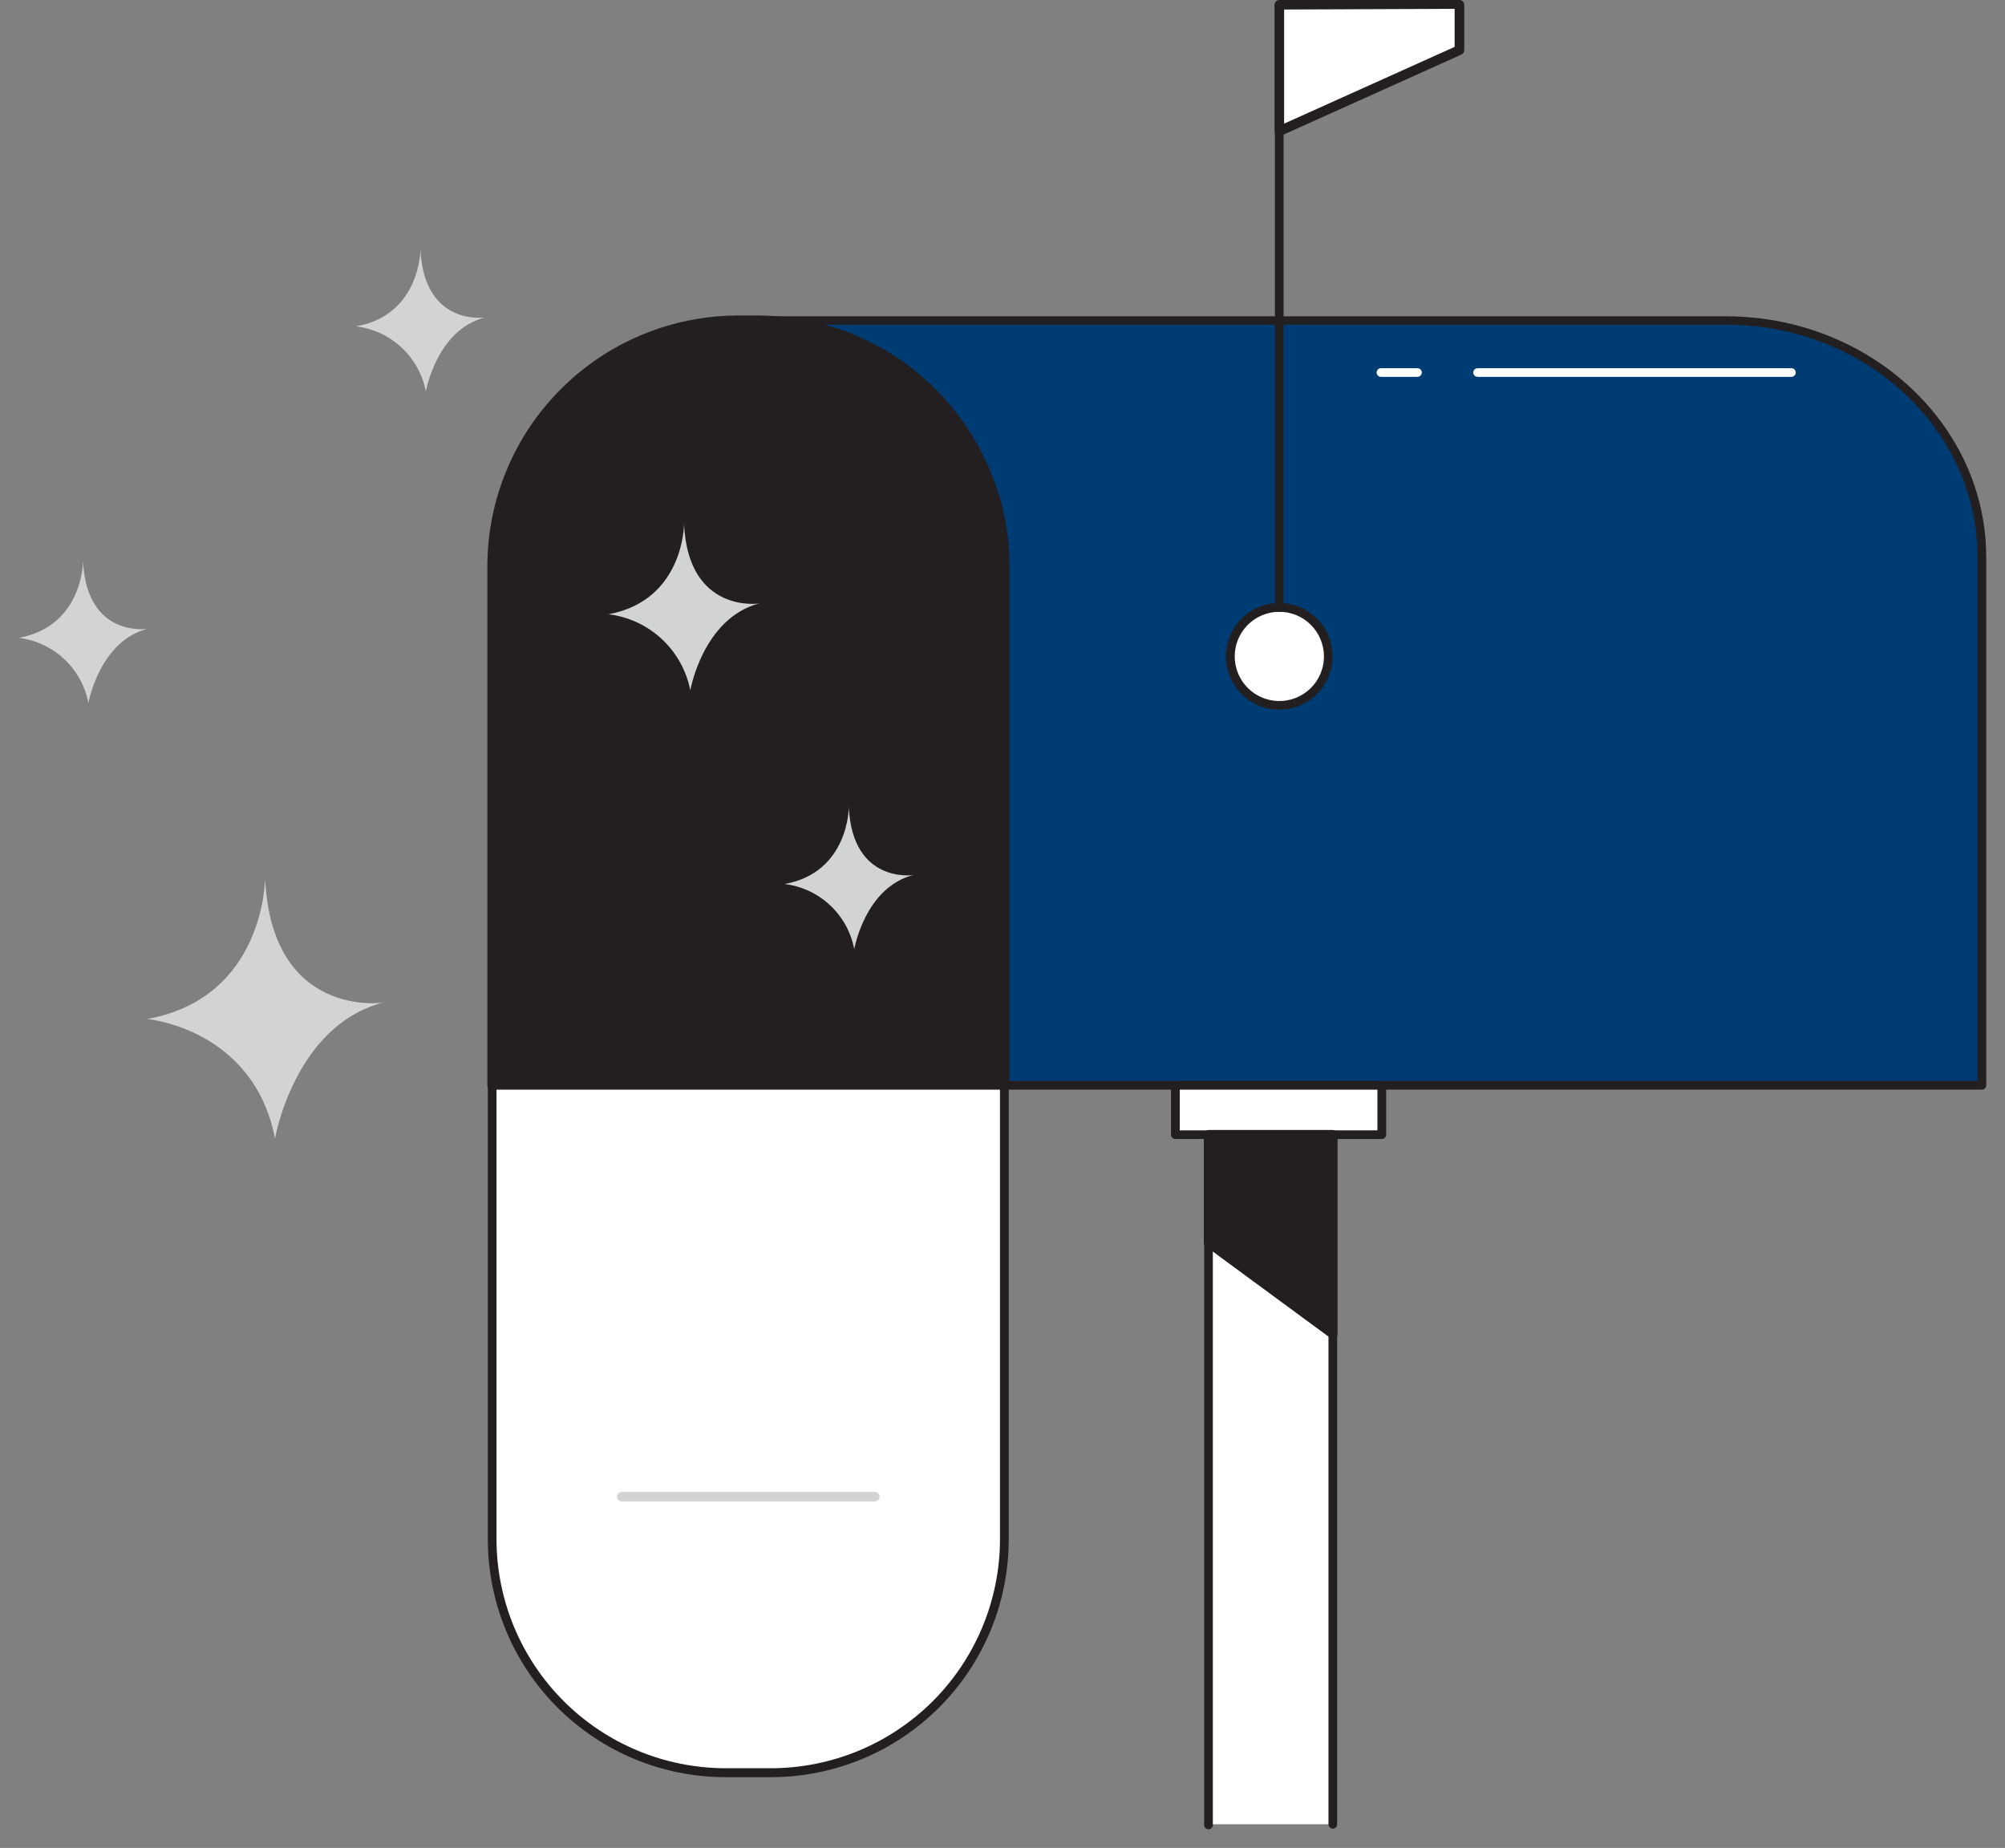 <svg width="102" height="94" viewBox="0 0 102 94" fill="none" xmlns="http://www.w3.org/2000/svg">
<rect x="0" y="0" width="102" height="94" fill="#808080" stroke="none"/>
<path d="M87.795 16.305H38.066V55.216H100.825V28.334C100.825 21.7 94.99 16.305 87.795 16.305Z" fill="#003C74"/>
<path d="M100.823 55.429H38.064C38.006 55.427 37.95 55.403 37.91 55.362C37.869 55.32 37.846 55.264 37.846 55.206V16.305C37.846 16.248 37.869 16.192 37.91 16.151C37.951 16.111 38.006 16.088 38.064 16.088H87.793C95.099 16.088 101.045 21.589 101.045 28.348V55.216C101.042 55.273 101.017 55.326 100.975 55.366C100.934 55.405 100.88 55.428 100.823 55.429ZM38.286 54.984H100.6V28.334C100.6 21.816 94.857 16.513 87.793 16.513H38.286V54.984Z" fill="#231F20"/>
<path d="M51.094 28.817V55.201H25.035V28.817C25.026 25.678 26.205 22.652 28.334 20.346C29.507 19.066 30.933 18.045 32.521 17.347C34.11 16.649 35.826 16.289 37.561 16.291H38.674C41.195 16.31 43.652 17.089 45.724 18.526C47.795 19.964 49.385 21.992 50.286 24.347C50.471 24.82 50.622 25.305 50.741 25.798C50.758 25.847 50.77 25.897 50.775 25.948C50.994 26.889 51.101 27.852 51.094 28.817Z" fill="#231F20"/>
<path d="M51.094 55.462H25.034C24.971 55.461 24.91 55.435 24.865 55.39C24.82 55.345 24.794 55.284 24.793 55.221V28.817C24.794 25.431 26.139 22.184 28.534 19.79C30.928 17.396 34.175 16.05 37.561 16.049H38.674C41.243 16.073 43.746 16.87 45.855 18.337C47.965 19.805 49.583 21.873 50.499 24.274C50.694 24.746 50.855 25.231 50.983 25.726C51.003 25.788 51.016 25.853 51.021 25.919C51.246 26.859 51.358 27.822 51.355 28.788V55.177C51.362 55.214 51.36 55.252 51.35 55.288C51.34 55.324 51.321 55.357 51.296 55.385C51.271 55.413 51.239 55.434 51.204 55.448C51.169 55.461 51.131 55.466 51.094 55.462ZM25.276 54.979H50.852V28.817C50.854 27.877 50.745 26.94 50.528 26.026C50.532 25.987 50.532 25.948 50.528 25.91V25.856C50.399 25.383 50.24 24.917 50.054 24.463C49.169 22.156 47.611 20.169 45.581 18.759C43.551 17.35 41.145 16.584 38.674 16.562H37.566C35.954 16.559 34.357 16.873 32.867 17.488C31.377 18.102 30.022 19.004 28.881 20.142C27.739 21.28 26.834 22.633 26.215 24.121C25.597 25.61 25.278 27.206 25.276 28.817V54.979Z" fill="#231F20"/>
<path d="M25.04 55.216H51.094V78.305C51.094 81.454 49.843 84.474 47.617 86.701C45.39 88.927 42.37 90.178 39.221 90.178H36.908C33.759 90.178 30.739 88.927 28.512 86.701C26.286 84.474 25.035 81.454 25.035 78.305V55.216H25.04Z" fill="white"/>
<path d="M39.221 90.401H36.913C33.705 90.401 30.629 89.126 28.36 86.858C26.092 84.589 24.817 81.513 24.817 78.305V55.216C24.819 55.157 24.843 55.101 24.884 55.06C24.925 55.018 24.981 54.995 25.04 54.993H51.095C51.153 54.995 51.209 55.018 51.251 55.06C51.292 55.101 51.316 55.157 51.317 55.216V78.305C51.317 81.513 50.043 84.589 47.774 86.858C45.506 89.126 42.429 90.401 39.221 90.401ZM25.258 55.429V78.295C25.262 81.385 26.491 84.347 28.676 86.531C30.861 88.715 33.824 89.943 36.913 89.946H39.221C42.31 89.943 45.272 88.715 47.457 86.531C49.641 84.346 50.87 81.384 50.872 78.295V55.429H25.258Z" fill="#231F20"/>
<path d="M44.504 76.374H31.629C31.564 76.374 31.503 76.349 31.458 76.303C31.412 76.258 31.387 76.196 31.387 76.132C31.387 76.068 31.412 76.007 31.458 75.961C31.503 75.916 31.564 75.89 31.629 75.89H44.504C44.568 75.89 44.629 75.916 44.675 75.961C44.72 76.007 44.745 76.068 44.745 76.132C44.745 76.196 44.72 76.258 44.675 76.303C44.629 76.349 44.568 76.374 44.504 76.374Z" fill="#D1D3D4"/>
<path d="M65.084 35.882C66.46 35.882 67.575 34.766 67.575 33.39C67.575 32.014 66.46 30.898 65.084 30.898C63.707 30.898 62.592 32.014 62.592 33.39C62.592 34.766 63.707 35.882 65.084 35.882Z" fill="white"/>
<path d="M65.084 36.099C64.547 36.1 64.021 35.942 63.574 35.644C63.127 35.346 62.778 34.922 62.572 34.426C62.366 33.93 62.312 33.384 62.417 32.857C62.521 32.33 62.78 31.846 63.16 31.466C63.54 31.086 64.024 30.827 64.551 30.723C65.078 30.618 65.624 30.672 66.12 30.878C66.616 31.084 67.04 31.433 67.338 31.88C67.636 32.327 67.794 32.852 67.793 33.39C67.792 34.108 67.506 34.796 66.998 35.304C66.491 35.812 65.802 36.098 65.084 36.099ZM65.084 31.121C64.635 31.121 64.196 31.254 63.823 31.503C63.45 31.752 63.159 32.107 62.987 32.521C62.816 32.936 62.771 33.392 62.858 33.833C62.946 34.273 63.162 34.677 63.479 34.994C63.797 35.312 64.201 35.528 64.641 35.615C65.081 35.703 65.538 35.658 65.952 35.486C66.367 35.315 66.721 35.024 66.971 34.651C67.22 34.277 67.353 33.839 67.353 33.39C67.353 33.092 67.294 32.797 67.18 32.521C67.066 32.246 66.899 31.996 66.689 31.785C66.478 31.575 66.228 31.407 65.952 31.293C65.677 31.179 65.382 31.121 65.084 31.121Z" fill="#231F20"/>
<path d="M65.081 31.12C65.023 31.119 64.967 31.095 64.925 31.054C64.884 31.012 64.86 30.956 64.859 30.898V0.242C64.86 0.184 64.884 0.128 64.926 0.088C64.967 0.047 65.023 0.024 65.081 0.024C65.139 0.024 65.195 0.047 65.235 0.088C65.276 0.129 65.299 0.184 65.299 0.242V30.898C65.299 30.956 65.276 31.012 65.236 31.054C65.195 31.095 65.14 31.119 65.081 31.12Z" fill="#231F20"/>
<path d="M74.243 2.56L65.084 6.682V0.242H74.243V2.56Z" fill="white"/>
<path d="M65.084 6.924C65.037 6.924 64.992 6.91 64.953 6.885C64.918 6.864 64.89 6.834 64.87 6.798C64.851 6.763 64.841 6.722 64.842 6.682V0.242C64.842 0.178 64.867 0.116 64.913 0.071C64.958 0.025 65.02 0 65.084 0H74.248C74.311 0.001 74.372 0.027 74.417 0.072C74.463 0.117 74.488 0.178 74.49 0.242V2.555C74.489 2.602 74.475 2.648 74.45 2.687C74.424 2.727 74.387 2.758 74.344 2.777L65.18 6.9C65.15 6.915 65.117 6.923 65.084 6.924ZM65.326 0.484V6.29L74.001 2.385V0.45L65.326 0.484Z" fill="#231F20"/>
<path d="M70.294 55.216H59.795V57.722H70.294V55.216Z" fill="white"/>
<path d="M70.295 57.94H59.796C59.738 57.94 59.682 57.917 59.64 57.876C59.599 57.836 59.575 57.78 59.573 57.722V55.216C59.575 55.157 59.598 55.101 59.64 55.06C59.681 55.018 59.737 54.994 59.796 54.993H70.295C70.354 54.994 70.41 55.018 70.451 55.06C70.493 55.101 70.516 55.157 70.518 55.216V57.722C70.516 57.78 70.492 57.836 70.451 57.876C70.409 57.917 70.353 57.94 70.295 57.94ZM60.018 57.499H70.073V55.429H60.018V57.499Z" fill="#231F20"/>
<path d="M61.482 92.796V57.722H67.801V92.796" fill="white"/>
<path d="M67.801 93.018C67.743 93.017 67.688 92.993 67.647 92.951C67.606 92.91 67.584 92.854 67.584 92.796V57.959H61.7V92.796C61.705 92.827 61.703 92.86 61.694 92.89C61.685 92.921 61.669 92.95 61.648 92.974C61.627 92.998 61.602 93.017 61.573 93.031C61.544 93.044 61.512 93.051 61.48 93.051C61.448 93.051 61.416 93.044 61.387 93.031C61.358 93.017 61.332 92.998 61.311 92.974C61.29 92.95 61.275 92.921 61.266 92.89C61.257 92.86 61.255 92.827 61.26 92.796V57.722C61.26 57.693 61.266 57.664 61.277 57.637C61.288 57.61 61.304 57.585 61.325 57.565C61.346 57.544 61.37 57.528 61.397 57.517C61.424 57.505 61.453 57.499 61.482 57.499H67.801C67.831 57.499 67.859 57.505 67.886 57.517C67.913 57.528 67.938 57.544 67.959 57.565C67.979 57.585 67.996 57.61 68.007 57.637C68.018 57.664 68.024 57.693 68.024 57.722V92.796C68.024 92.825 68.018 92.854 68.007 92.881C67.996 92.908 67.979 92.932 67.959 92.953C67.938 92.974 67.913 92.99 67.886 93.001C67.859 93.013 67.831 93.018 67.801 93.018Z" fill="#231F20"/>
<path d="M61.482 63.199L67.801 67.849V57.722H61.482V63.199Z" fill="#231F20"/>
<path d="M67.802 68.091C67.752 68.091 67.703 68.076 67.662 68.047L61.339 63.398C61.309 63.375 61.285 63.346 61.268 63.312C61.251 63.278 61.242 63.242 61.242 63.204V57.722C61.242 57.658 61.267 57.596 61.313 57.551C61.358 57.506 61.419 57.48 61.484 57.48H67.802C67.867 57.48 67.928 57.506 67.974 57.551C68.019 57.596 68.044 57.658 68.044 57.722V67.849C68.046 67.894 68.034 67.938 68.011 67.977C67.988 68.015 67.954 68.046 67.914 68.067C67.879 68.084 67.841 68.093 67.802 68.091ZM61.725 63.078L67.561 67.375V57.964H61.725V63.078Z" fill="#231F20"/>
<path d="M13.486 44.673C13.486 44.673 13.486 50.75 7.492 51.834C7.492 51.834 12.906 52.318 13.99 57.911C13.99 57.911 14.986 52.168 19.481 51.002C19.481 51.002 13.82 51.834 13.486 44.673Z" fill="#D1D3D4"/>
<path d="M4.226 28.542C4.226 28.542 4.226 31.856 0.955 32.446C1.821 32.552 2.63 32.93 3.267 33.526C3.903 34.121 4.334 34.904 4.497 35.761C4.497 35.761 5.058 32.63 7.477 31.991C7.477 31.991 4.405 32.446 4.226 28.542Z" fill="#D1D3D4"/>
<path d="M21.389 12.696C21.389 12.696 21.389 16.01 18.123 16.601C18.987 16.708 19.796 17.086 20.433 17.682C21.069 18.277 21.5 19.059 21.664 19.915C21.664 19.915 22.206 16.785 24.659 16.151C24.659 16.151 21.572 16.601 21.389 12.696Z" fill="#D1D3D4"/>
<path d="M43.182 41.063C43.182 41.063 43.182 44.378 39.916 44.968C40.782 45.074 41.591 45.452 42.228 46.047C42.865 46.643 43.295 47.426 43.458 48.282C43.458 48.282 44 45.152 46.453 44.513C46.453 44.513 43.366 44.968 43.182 41.063Z" fill="#D1D3D4"/>
<path d="M34.799 26.66C34.799 26.66 34.799 30.53 30.957 31.246C31.971 31.37 32.919 31.811 33.666 32.506C34.414 33.202 34.922 34.115 35.118 35.117C35.118 35.117 35.757 31.44 38.636 30.69C38.636 30.709 35.012 31.237 34.799 26.66Z" fill="#D1D3D4"/>
<path d="M91.136 19.17H75.17C75.111 19.168 75.055 19.145 75.014 19.103C74.972 19.062 74.948 19.006 74.947 18.947C74.948 18.889 74.972 18.834 75.014 18.793C75.056 18.752 75.112 18.729 75.17 18.729H91.136C91.194 18.729 91.25 18.752 91.29 18.793C91.331 18.834 91.354 18.889 91.354 18.947C91.354 19.005 91.332 19.061 91.291 19.103C91.25 19.144 91.195 19.168 91.136 19.17Z" fill="white"/>
<path d="M72.108 19.17H70.255C70.196 19.17 70.139 19.146 70.097 19.105C70.056 19.063 70.032 19.006 70.032 18.947C70.032 18.918 70.038 18.889 70.049 18.863C70.061 18.836 70.077 18.812 70.098 18.791C70.118 18.771 70.143 18.755 70.17 18.745C70.197 18.734 70.226 18.729 70.255 18.729H72.108C72.137 18.729 72.166 18.734 72.193 18.745C72.22 18.755 72.244 18.771 72.265 18.791C72.286 18.812 72.302 18.836 72.313 18.863C72.325 18.889 72.331 18.918 72.331 18.947C72.331 19.006 72.307 19.063 72.265 19.105C72.224 19.146 72.167 19.17 72.108 19.17Z" fill="white"/>
</svg>
